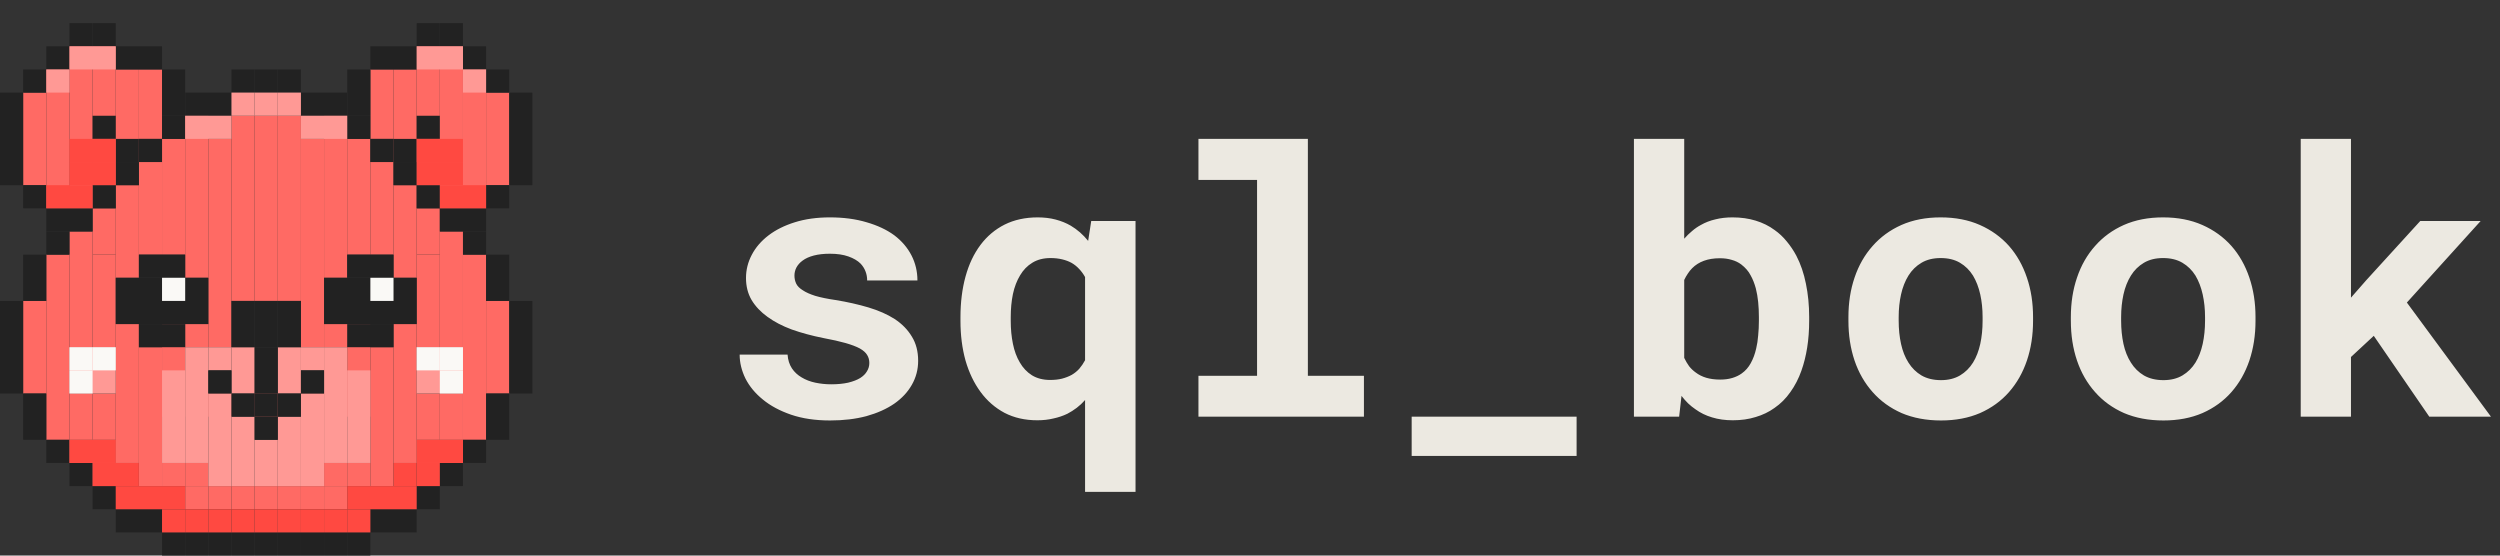 <svg width="108" height="24" viewBox="0 0 108 24" fill="none" xmlns="http://www.w3.org/2000/svg">
<rect x="0" y="0" width="108" height="24" fill="#333333" stroke="none"/>
<rect x="1" y="4" width="1" height="4" fill="#FF6A64"/>
<rect width="1" height="4" transform="matrix(-1 0 0 1 22 4)" fill="#FF6A64"/>
<rect x="3" y="2" width="1" height="7" fill="#FF6A64"/>
<rect x="7" y="6" width="1" height="5" fill="#FF6A64"/>
<rect width="1" height="5" transform="matrix(-1 0 0 1 16 6)" fill="#FF6A64"/>
<rect x="6" y="7" width="1" height="4" fill="#FF6A64"/>
<rect width="1" height="4" transform="matrix(-1 0 0 1 17 7)" fill="#FF6A64"/>
<rect x="5" y="8" width="1" height="4" fill="#FF6A64"/>
<rect x="4" y="17" width="1" height="2" fill="#FF6A64"/>
<rect width="1" height="2" transform="matrix(-1 0 0 1 19 17)" fill="#FF6A64"/>
<rect width="1" height="2" transform="matrix(-1 0 0 1 20 17)" fill="#FF6A64"/>
<rect width="1" height="2" transform="matrix(-1 0 0 1 4 17)" fill="#FF6A64"/>
<rect x="4" y="19" width="1" height="2" fill="#FF6A64"/>
<rect width="1" height="1" transform="matrix(-1 0 0 1 19 19)" fill="#FF6A64"/>
<rect x="3" y="19" width="1" height="1" fill="#FF6A64"/>
<rect width="1" height="1" transform="matrix(-1 0 0 1 20 19)" fill="#FF6A64"/>
<rect x="1" y="13" width="1" height="4" fill="#FF6A64"/>
<rect x="2" y="11" width="1" height="8" fill="#FF6A64"/>
<rect x="20" y="11" width="1" height="8" fill="#FF6A64"/>
<rect width="1" height="4" transform="matrix(-1 0 0 1 22 13)" fill="#FF6A64"/>
<rect x="5" y="14" width="1" height="6" fill="#FF6A64"/>
<rect width="1" height="6" transform="matrix(-1 0 0 1 18 14)" fill="#FF6A64"/>
<rect width="1" height="4" transform="matrix(-1 0 0 1 18 8)" fill="#FF6A64"/>
<rect x="4" y="9" width="1" height="2" fill="#FF6A64"/>
<rect width="1" height="2" transform="matrix(-1 0 0 1 19 9)" fill="#FF6A64"/>
<rect x="3" y="10" width="1" height="5" fill="#FF6A64"/>
<rect x="4" y="11" width="1" height="4" fill="#FF6A64"/>
<rect width="1" height="5" transform="matrix(-1 0 0 1 20 10)" fill="#FF6A64"/>
<rect width="1" height="4" transform="matrix(-1 0 0 1 19 11)" fill="#FF6A64"/>
<rect width="1" height="7" transform="matrix(-1 0 0 1 20 2)" fill="#FF6A64"/>
<rect x="2" y="3" width="1" height="6" fill="#FF6A64"/>
<rect width="1" height="6" transform="matrix(-1 0 0 1 21 3)" fill="#FF6A64"/>
<rect x="4" y="2" width="1" height="6" fill="#FF6A64"/>
<rect width="1" height="6" transform="matrix(-1 0 0 1 19 2)" fill="#FF6A64"/>
<rect x="5" y="3" width="1" height="4" fill="#FF6A64"/>
<rect width="1" height="4" transform="matrix(-1 0 0 1 18 3)" fill="#FF6A64"/>
<rect x="6" y="3" width="1" height="3" fill="#FF6A64"/>
<rect x="9" y="6" width="1" height="9" fill="#FF6A64"/>
<rect x="13" y="6" width="1" height="9" fill="#FF6A64"/>
<rect x="10" y="5" width="1" height="8" fill="#FF6A64"/>
<rect x="11" y="5" width="1" height="8" fill="#FF6A64"/>
<rect x="12" y="5" width="1" height="8" fill="#FF6A64"/>
<rect x="8" y="5" width="1" height="7" fill="#FF6A64"/>
<rect x="14" y="5" width="1" height="7" fill="#FF6A64"/>
<rect x="7" y="20" width="1" height="1" fill="#FF6A64"/>
<rect x="15" y="20" width="1" height="1" fill="#FF6A64"/>
<rect x="14" y="20" width="1" height="1" fill="#FF6A64"/>
<rect x="8" y="20" width="1" height="1" fill="#FF6A64"/>
<rect x="8" y="21" width="1" height="1" fill="#FF6A64"/>
<rect x="9" y="21" width="1" height="1" fill="#FF6A64"/>
<rect x="10" y="21" width="1" height="1" fill="#FF6A64"/>
<rect x="11" y="21" width="1" height="1" fill="#FF6A64"/>
<rect x="12" y="21" width="1" height="1" fill="#FF6A64"/>
<rect x="13" y="21" width="1" height="1" fill="#FF6A64"/>
<rect x="14" y="21" width="1" height="1" fill="#FF6A64"/>
<rect width="1" height="3" transform="matrix(-1 0 0 1 17 3)" fill="#FF6A64"/>
<rect x="14" y="14" width="1" height="1" fill="#FF6A64"/>
<rect width="1" height="1" transform="matrix(-1 0 0 1 9 14)" fill="#FF6A64"/>
<rect width="1" height="2" transform="matrix(-1 0 0 1 11 15)" fill="#FF9995"/>
<rect width="1" height="1" transform="matrix(-1 0 0 1 10 17)" fill="#FF6A64"/>
<rect width="1" height="1" transform="matrix(-1 0 0 1 12 17)" fill="#FF6A64"/>
<rect width="1" height="1" transform="matrix(-1 0 0 1 14 17)" fill="#FF6A64"/>
<rect width="1" height="2" transform="matrix(-1 0 0 1 13 15)" fill="#FF9995"/>
<rect x="15" y="14" width="1" height="4" fill="#FF6A64"/>
<rect width="1" height="4" transform="matrix(-1 0 0 1 8 14)" fill="#FF6A64"/>
<rect x="16" y="15" width="1" height="6" fill="#FF6A64"/>
<rect width="1" height="6" transform="matrix(-1 0 0 1 7 15)" fill="#FF6A64"/>
<rect x="8" y="15" width="1" height="5" fill="#FF9995"/>
<rect x="14" y="15" width="1" height="5" fill="#FF9995"/>
<rect x="9" y="15" width="1" height="1" fill="#FF9995"/>
<rect x="13" y="15" width="1" height="1" fill="#FF9995"/>
<rect x="9" y="17" width="1" height="4" fill="#FF9995"/>
<rect x="13" y="17" width="1" height="4" fill="#FF9995"/>
<rect x="10" y="18" width="1" height="3" fill="#FF9995"/>
<rect x="11" y="19" width="1" height="2" fill="#FF9995"/>
<rect x="12" y="18" width="1" height="3" fill="#FF9995"/>
<rect x="7" y="16" width="1" height="4" fill="#FF9995"/>
<rect x="15" y="16" width="1" height="4" fill="#FF9995"/>
<rect x="3" y="1" width="1" height="1" fill="#222222"/>
<rect width="1" height="1" transform="matrix(-1 0 0 1 20 1)" fill="#222222"/>
<rect x="2" y="2" width="1" height="1" fill="#222222"/>
<rect width="1" height="1" transform="matrix(-1 0 0 1 21 2)" fill="#222222"/>
<rect x="7" y="3" width="1" height="2" fill="#222222"/>
<rect width="1" height="2" transform="matrix(-1 0 0 1 16 3)" fill="#222222"/>
<rect x="8" y="4" width="2" height="1" fill="#222222"/>
<rect width="2" height="1" transform="matrix(-1 0 0 1 15 4)" fill="#222222"/>
<rect x="10" y="3" width="1" height="1" fill="#222222"/>
<rect x="11" y="3" width="1" height="1" fill="#222222"/>
<rect x="12" y="3" width="1" height="1" fill="#222222"/>
<rect x="5" y="2" width="2" height="1" fill="#222222"/>
<rect width="2" height="1" transform="matrix(-1 0 0 1 18 2)" fill="#222222"/>
<rect x="2" y="9" width="2" height="1" fill="#222222"/>
<rect width="2" height="1" transform="matrix(-1 0 0 1 21 9)" fill="#222222"/>
<rect x="1" y="3" width="1" height="1" fill="#222222"/>
<rect width="1" height="1" transform="matrix(-1 0 0 1 22 3)" fill="#222222"/>
<rect x="1" y="8" width="1" height="1" fill="#222222"/>
<rect x="2" y="10" width="1" height="1" fill="#222222"/>
<rect x="2" y="19" width="1" height="1" fill="#222222"/>
<rect x="3" y="20" width="1" height="1" fill="#222222"/>
<rect x="4" y="21" width="1" height="1" fill="#222222"/>
<rect x="5" y="22" width="2" height="1" fill="#222222"/>
<rect x="16" y="22" width="2" height="1" fill="#222222"/>
<rect x="7" y="23" width="1" height="1" fill="#222222"/>
<rect x="8" y="23" width="1" height="1" fill="#222222"/>
<rect x="9" y="23" width="1" height="1" fill="#222222"/>
<rect x="10" y="23" width="1" height="1" fill="#222222"/>
<rect x="11" y="23" width="1" height="1" fill="#222222"/>
<rect x="12" y="23" width="1" height="1" fill="#222222"/>
<rect x="13" y="23" width="1" height="1" fill="#222222"/>
<rect x="14" y="23" width="1" height="1" fill="#222222"/>
<rect x="15" y="23" width="1" height="1" fill="#222222"/>
<rect x="1" y="11" width="1" height="2" fill="#222222"/>
<rect x="5" y="12" width="4" height="2" fill="#222222"/>
<rect x="14" y="12" width="4" height="2" fill="#222222"/>
<rect x="6" y="11" width="2" height="1" fill="#222222"/>
<rect x="15" y="11" width="2" height="1" fill="#222222"/>
<rect x="6" y="14" width="2" height="1" fill="#222222"/>
<rect x="10" y="13" width="1" height="2" fill="#222222"/>
<rect x="11" y="13" width="1" height="2" fill="#222222"/>
<rect x="12" y="13" width="1" height="2" fill="#222222"/>
<rect x="11" y="15" width="1" height="2" fill="#222222"/>
<rect x="10" y="17" width="1" height="1" fill="#222222"/>
<rect x="11" y="17" width="1" height="1" fill="#222222"/>
<rect x="11" y="18" width="1" height="1" fill="#222222"/>
<rect x="12" y="17" width="1" height="1" fill="#222222"/>
<rect x="13" y="16" width="1" height="1" fill="#222222"/>
<rect x="9" y="16" width="1" height="1" fill="#222222"/>
<rect x="15" y="14" width="2" height="1" fill="#222222"/>
<rect x="1" y="17" width="1" height="2" fill="#222222"/>
<rect y="13" width="1" height="4" fill="#222222"/>
<rect x="4" y="8" width="1" height="1" fill="#222222"/>
<rect x="5" y="7" width="1" height="1" fill="#222222"/>
<rect x="5" y="6" width="1" height="1" fill="#222222"/>
<rect x="4" y="5" width="1" height="1" fill="#222222"/>
<rect x="6" y="6" width="1" height="1" fill="#222222"/>
<rect x="7" y="5" width="1" height="1" fill="#222222"/>
<rect x="15" y="5" width="1" height="1" fill="#222222"/>
<rect x="16" y="6" width="1" height="1" fill="#222222"/>
<rect x="17" y="7" width="1" height="1" fill="#222222"/>
<rect x="17" y="6" width="1" height="1" fill="#222222"/>
<rect x="18" y="5" width="1" height="1" fill="#222222"/>
<rect x="18" y="8" width="1" height="1" fill="#222222"/>
<rect x="20" y="10" width="1" height="1" fill="#222222"/>
<rect x="20" y="19" width="1" height="1" fill="#222222"/>
<rect x="19" y="20" width="1" height="1" fill="#222222"/>
<rect x="18" y="21" width="1" height="1" fill="#222222"/>
<rect x="21" y="11" width="1" height="2" fill="#222222"/>
<rect x="21" y="17" width="1" height="2" fill="#222222"/>
<rect x="22" y="13" width="1" height="4" fill="#222222"/>
<rect width="1" height="1" transform="matrix(-1 0 0 1 22 8)" fill="#222222"/>
<rect y="4" width="1" height="4" fill="#222222"/>
<rect width="1" height="4" transform="matrix(-1 0 0 1 23 4)" fill="#222222"/>
<rect x="4" y="1" width="1" height="1" fill="#222222"/>
<rect width="1" height="1" transform="matrix(-1 0 0 1 19 1)" fill="#222222"/>
<rect x="3" y="15" width="2" height="2" fill="#FF9995"/>
<rect x="7" y="12" width="1" height="1" fill="#FAF9F6"/>
<rect x="3" y="15" width="1" height="1" fill="#FAF9F6"/>
<rect x="10" y="4" width="1" height="1" fill="#FF9995"/>
<rect x="11" y="4" width="1" height="1" fill="#FF9995"/>
<rect x="12" y="4" width="1" height="1" fill="#FF9995"/>
<rect x="8" y="5" width="2" height="1" fill="#FF9995"/>
<rect x="3" y="2" width="2" height="1" fill="#FF9995"/>
<rect x="18" y="2" width="2" height="1" fill="#FF9995"/>
<rect x="20" y="3" width="1" height="1" fill="#FF9995"/>
<rect x="2" y="3" width="1" height="1" fill="#FF9995"/>
<rect x="13" y="5" width="2" height="1" fill="#FF9995"/>
<rect x="3" y="16" width="1" height="1" fill="#FAF9F6"/>
<rect x="4" y="15" width="1" height="1" fill="#FAF9F6"/>
<rect x="16" y="12" width="1" height="1" fill="#FAF9F6"/>
<rect x="18" y="15" width="2" height="2" fill="#FF9995"/>
<rect width="1" height="1" transform="matrix(-1 0 0 1 19 20)" fill="#FF4941"/>
<rect width="2" height="1" transform="matrix(-1 0 0 1 20 19)" fill="#FF4941"/>
<rect width="1" height="1" transform="matrix(-1 0 0 1 8 22)" fill="#FF4941"/>
<rect width="1" height="1" transform="matrix(-1 0 0 1 9 22)" fill="#FF4941"/>
<rect width="1" height="1" transform="matrix(-1 0 0 1 10 22)" fill="#FF4941"/>
<rect width="1" height="1" transform="matrix(-1 0 0 1 11 22)" fill="#FF4941"/>
<rect width="1" height="1" transform="matrix(-1 0 0 1 12 22)" fill="#FF4941"/>
<rect width="1" height="1" transform="matrix(-1 0 0 1 13 22)" fill="#FF4941"/>
<rect width="1" height="1" transform="matrix(-1 0 0 1 14 22)" fill="#FF4941"/>
<rect width="1" height="1" transform="matrix(-1 0 0 1 15 22)" fill="#FF4941"/>
<rect width="1" height="1" transform="matrix(-1 0 0 1 16 22)" fill="#FF4941"/>
<rect width="3" height="1" transform="matrix(-1 0 0 1 8 21)" fill="#FF4941"/>
<rect width="2" height="1" transform="matrix(-1 0 0 1 6 20)" fill="#FF4941"/>
<rect width="2" height="1" transform="matrix(-1 0 0 1 5 19)" fill="#FF4941"/>
<rect width="2" height="1" transform="matrix(-1 0 0 1 5 7)" fill="#FF4941"/>
<rect x="18" y="7" width="2" height="1" fill="#FF4941"/>
<rect width="2" height="1" transform="matrix(-1 0 0 1 5 6)" fill="#FF4941"/>
<rect x="18" y="6" width="2" height="1" fill="#FF4941"/>
<rect width="2" height="1" transform="matrix(-1 0 0 1 4 8)" fill="#FF4941"/>
<rect x="19" y="8" width="2" height="1" fill="#FF4941"/>
<rect width="3" height="1" transform="matrix(-1 0 0 1 18 21)" fill="#FF4941"/>
<rect width="1" height="1" transform="matrix(-1 0 0 1 18 20)" fill="#FF4941"/>
<rect x="19" y="15" width="1" height="1" fill="#FAF9F6"/>
<rect x="19" y="16" width="1" height="1" fill="#FAF9F6"/>
<rect x="18" y="15" width="1" height="1" fill="#FAF9F6"/>
<path d="M37.555 15.68C37.555 15.55 37.523 15.435 37.461 15.336C37.404 15.237 37.3 15.143 37.148 15.055C36.992 14.971 36.786 14.893 36.531 14.82C36.276 14.747 35.953 14.675 35.562 14.602C35.068 14.503 34.615 14.38 34.203 14.234C33.797 14.083 33.448 13.901 33.156 13.688C32.865 13.479 32.635 13.237 32.469 12.961C32.307 12.685 32.227 12.367 32.227 12.008C32.227 11.659 32.31 11.325 32.477 11.008C32.643 10.69 32.883 10.412 33.195 10.172C33.508 9.932 33.888 9.742 34.336 9.602C34.784 9.461 35.289 9.391 35.852 9.391C36.44 9.391 36.969 9.461 37.438 9.602C37.906 9.737 38.305 9.924 38.633 10.164C38.956 10.409 39.203 10.698 39.375 11.031C39.547 11.365 39.633 11.727 39.633 12.117H37.461C37.461 11.977 37.438 11.846 37.391 11.727C37.344 11.602 37.273 11.49 37.18 11.391C37.05 11.26 36.872 11.156 36.648 11.078C36.43 11 36.164 10.961 35.852 10.961C35.586 10.961 35.354 10.987 35.156 11.039C34.958 11.091 34.797 11.164 34.672 11.258C34.557 11.341 34.469 11.44 34.406 11.555C34.349 11.664 34.32 11.781 34.32 11.906C34.32 12.031 34.346 12.148 34.398 12.258C34.45 12.362 34.544 12.456 34.68 12.539C34.81 12.628 34.99 12.708 35.219 12.781C35.448 12.849 35.74 12.909 36.094 12.961C36.604 13.044 37.078 13.151 37.516 13.281C37.953 13.412 38.331 13.578 38.648 13.781C38.966 13.99 39.214 14.242 39.391 14.539C39.573 14.831 39.664 15.18 39.664 15.586C39.664 15.961 39.573 16.307 39.391 16.625C39.214 16.938 38.961 17.208 38.633 17.438C38.3 17.667 37.898 17.846 37.43 17.977C36.961 18.102 36.438 18.164 35.859 18.164C35.224 18.164 34.661 18.081 34.172 17.914C33.688 17.747 33.281 17.529 32.953 17.258C32.625 16.992 32.375 16.69 32.203 16.352C32.036 16.008 31.953 15.664 31.953 15.32H34.023C34.039 15.55 34.102 15.747 34.211 15.914C34.32 16.076 34.461 16.206 34.633 16.305C34.805 16.409 35 16.484 35.219 16.531C35.443 16.578 35.672 16.602 35.906 16.602C36.188 16.602 36.432 16.578 36.641 16.531C36.854 16.479 37.029 16.412 37.164 16.328C37.294 16.245 37.391 16.148 37.453 16.039C37.521 15.93 37.555 15.81 37.555 15.68ZM41.492 13.703C41.492 13.062 41.565 12.477 41.711 11.945C41.857 11.414 42.073 10.958 42.359 10.578C42.641 10.203 42.987 9.911 43.398 9.703C43.815 9.495 44.292 9.391 44.828 9.391C45.109 9.391 45.367 9.422 45.602 9.484C45.841 9.547 46.06 9.635 46.258 9.75C46.398 9.833 46.531 9.93 46.656 10.039C46.781 10.148 46.898 10.271 47.008 10.406L47.141 9.547H49.055V21.25H46.875V17.281C46.766 17.406 46.646 17.518 46.516 17.617C46.385 17.716 46.25 17.802 46.109 17.875C45.927 17.963 45.727 18.031 45.508 18.078C45.294 18.13 45.062 18.156 44.812 18.156C44.281 18.156 43.81 18.049 43.398 17.836C42.987 17.617 42.641 17.315 42.359 16.93C42.078 16.549 41.862 16.099 41.711 15.578C41.565 15.052 41.492 14.482 41.492 13.867V13.703ZM43.664 13.867C43.664 14.216 43.695 14.544 43.758 14.852C43.82 15.159 43.919 15.427 44.055 15.656C44.19 15.891 44.365 16.076 44.578 16.211C44.797 16.346 45.06 16.414 45.367 16.414C45.555 16.414 45.724 16.396 45.875 16.359C46.031 16.318 46.172 16.263 46.297 16.195C46.422 16.122 46.531 16.034 46.625 15.93C46.719 15.82 46.802 15.698 46.875 15.562V11.969C46.802 11.838 46.719 11.724 46.625 11.625C46.531 11.521 46.422 11.432 46.297 11.359C46.177 11.292 46.039 11.24 45.883 11.203C45.732 11.167 45.565 11.148 45.383 11.148C45.075 11.148 44.812 11.216 44.594 11.352C44.38 11.482 44.206 11.662 44.07 11.891C43.93 12.12 43.825 12.391 43.758 12.703C43.695 13.01 43.664 13.344 43.664 13.703V13.867ZM51.773 6H56.5V16.234H58.922V18H51.773V16.234H54.305V7.773H51.773V6ZM68.109 19.695H60.984V18H68.109V19.695ZM78.156 13.859C78.156 14.266 78.128 14.651 78.07 15.016C78.013 15.375 77.93 15.708 77.82 16.016C77.701 16.354 77.542 16.662 77.344 16.938C77.151 17.213 76.922 17.443 76.656 17.625C76.417 17.797 76.146 17.927 75.844 18.016C75.547 18.109 75.219 18.156 74.859 18.156C74.531 18.156 74.232 18.115 73.961 18.031C73.695 17.953 73.456 17.836 73.242 17.68C73.128 17.602 73.021 17.516 72.922 17.422C72.823 17.323 72.729 17.216 72.641 17.102L72.539 18H70.586V6H72.758V10.312C72.862 10.193 72.974 10.083 73.094 9.984C73.213 9.88 73.341 9.792 73.477 9.719C73.669 9.609 73.878 9.529 74.102 9.477C74.331 9.419 74.578 9.391 74.844 9.391C75.208 9.391 75.542 9.438 75.844 9.531C76.151 9.625 76.424 9.76 76.664 9.938C76.857 10.073 77.031 10.237 77.188 10.43C77.344 10.617 77.482 10.823 77.602 11.047C77.789 11.406 77.927 11.81 78.016 12.258C78.109 12.706 78.156 13.185 78.156 13.695V13.859ZM75.984 13.695C75.984 13.471 75.974 13.255 75.953 13.047C75.932 12.838 75.898 12.643 75.852 12.461C75.794 12.247 75.719 12.057 75.625 11.891C75.537 11.719 75.401 11.562 75.219 11.422C75.099 11.333 74.963 11.268 74.812 11.227C74.662 11.18 74.49 11.156 74.297 11.156C74.037 11.156 73.807 11.193 73.609 11.266C73.412 11.338 73.242 11.445 73.102 11.586C73.034 11.654 72.971 11.732 72.914 11.82C72.857 11.904 72.805 11.995 72.758 12.094V15.461C72.82 15.591 72.891 15.711 72.969 15.82C73.052 15.925 73.148 16.016 73.258 16.094C73.388 16.193 73.539 16.268 73.711 16.32C73.888 16.372 74.088 16.398 74.312 16.398C74.505 16.398 74.68 16.375 74.836 16.328C74.992 16.281 75.128 16.216 75.242 16.133C75.404 16.018 75.534 15.87 75.633 15.688C75.737 15.5 75.815 15.289 75.867 15.055C75.909 14.883 75.938 14.695 75.953 14.492C75.974 14.289 75.984 14.078 75.984 13.859V13.695ZM79.852 13.695C79.852 13.081 79.94 12.513 80.117 11.992C80.294 11.466 80.555 11.01 80.898 10.625C81.237 10.24 81.651 9.938 82.141 9.719C82.635 9.5 83.201 9.391 83.836 9.391C84.471 9.391 85.037 9.5 85.531 9.719C86.026 9.938 86.445 10.24 86.789 10.625C87.128 11.01 87.385 11.466 87.562 11.992C87.74 12.513 87.828 13.081 87.828 13.695V13.859C87.828 14.479 87.74 15.052 87.562 15.578C87.385 16.099 87.128 16.552 86.789 16.938C86.451 17.323 86.034 17.625 85.539 17.844C85.044 18.057 84.482 18.164 83.852 18.164C83.216 18.164 82.648 18.057 82.148 17.844C81.654 17.625 81.237 17.323 80.898 16.938C80.555 16.552 80.294 16.099 80.117 15.578C79.94 15.052 79.852 14.479 79.852 13.859V13.695ZM82.023 13.859C82.023 14.213 82.057 14.547 82.125 14.859C82.193 15.167 82.299 15.435 82.445 15.664C82.591 15.898 82.779 16.083 83.008 16.219C83.242 16.354 83.523 16.422 83.852 16.422C84.169 16.422 84.443 16.354 84.672 16.219C84.901 16.083 85.088 15.898 85.234 15.664C85.375 15.435 85.479 15.167 85.547 14.859C85.615 14.547 85.648 14.213 85.648 13.859V13.695C85.648 13.352 85.615 13.026 85.547 12.719C85.479 12.412 85.375 12.141 85.234 11.906C85.088 11.672 84.901 11.487 84.672 11.352C84.443 11.216 84.164 11.148 83.836 11.148C83.513 11.148 83.237 11.216 83.008 11.352C82.779 11.487 82.591 11.672 82.445 11.906C82.299 12.141 82.193 12.412 82.125 12.719C82.057 13.026 82.023 13.352 82.023 13.695V13.859ZM89.461 13.695C89.461 13.081 89.549 12.513 89.727 11.992C89.904 11.466 90.164 11.01 90.508 10.625C90.846 10.24 91.26 9.938 91.75 9.719C92.245 9.5 92.81 9.391 93.445 9.391C94.081 9.391 94.646 9.5 95.141 9.719C95.635 9.938 96.055 10.24 96.398 10.625C96.737 11.01 96.995 11.466 97.172 11.992C97.349 12.513 97.438 13.081 97.438 13.695V13.859C97.438 14.479 97.349 15.052 97.172 15.578C96.995 16.099 96.737 16.552 96.398 16.938C96.06 17.323 95.643 17.625 95.148 17.844C94.654 18.057 94.091 18.164 93.461 18.164C92.826 18.164 92.258 18.057 91.758 17.844C91.263 17.625 90.846 17.323 90.508 16.938C90.164 16.552 89.904 16.099 89.727 15.578C89.549 15.052 89.461 14.479 89.461 13.859V13.695ZM91.633 13.859C91.633 14.213 91.667 14.547 91.734 14.859C91.802 15.167 91.909 15.435 92.055 15.664C92.201 15.898 92.388 16.083 92.617 16.219C92.852 16.354 93.133 16.422 93.461 16.422C93.779 16.422 94.052 16.354 94.281 16.219C94.51 16.083 94.698 15.898 94.844 15.664C94.984 15.435 95.088 15.167 95.156 14.859C95.224 14.547 95.258 14.213 95.258 13.859V13.695C95.258 13.352 95.224 13.026 95.156 12.719C95.088 12.412 94.984 12.141 94.844 11.906C94.698 11.672 94.51 11.487 94.281 11.352C94.052 11.216 93.773 11.148 93.445 11.148C93.122 11.148 92.846 11.216 92.617 11.352C92.388 11.487 92.201 11.672 92.055 11.906C91.909 12.141 91.802 12.412 91.734 12.719C91.667 13.026 91.633 13.352 91.633 13.695V13.859ZM102.547 14.508L101.562 15.422V18H99.391V6H101.562V12.859L102.219 12.109L104.555 9.547H107.164L103.977 13.07L107.609 18H104.945L102.547 14.508Z" fill="#ECE9E1"/>
</svg>
